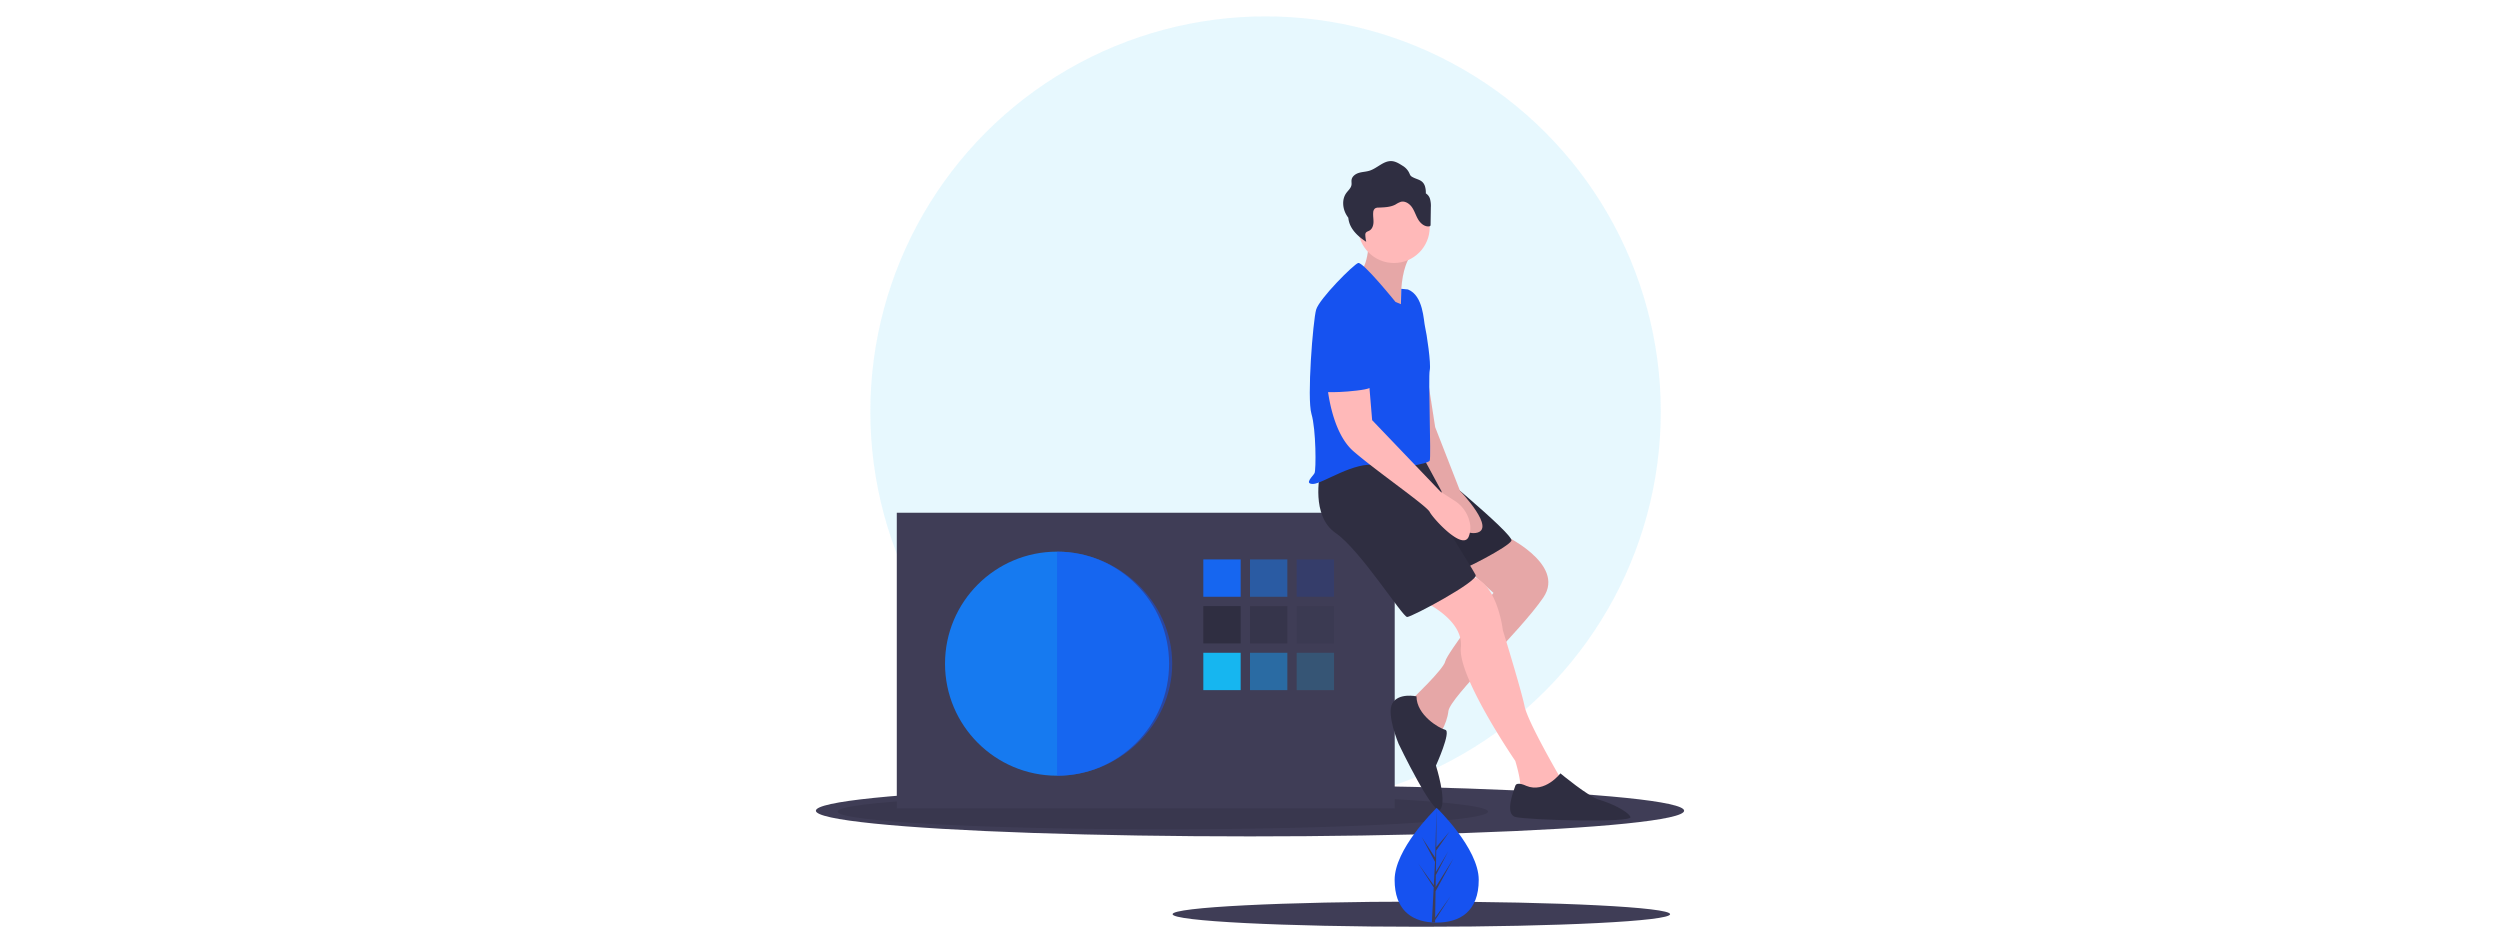 <?xml version="1.0" encoding="UTF-8" standalone="no"?>
<svg
   xmlns:dc="http://purl.org/dc/elements/1.1/"
   xmlns:cc="http://creativecommons.org/ns#"
   xmlns:rdf="http://www.w3.org/1999/02/22-rdf-syntax-ns#"
   xmlns:svg="http://www.w3.org/2000/svg"
   xmlns="http://www.w3.org/2000/svg"
   xmlns:xlink="http://www.w3.org/1999/xlink"
   xmlns:sodipodi="http://sodipodi.sourceforge.net/DTD/sodipodi-0.dtd"
   xmlns:inkscape="http://www.inkscape.org/namespaces/inkscape"
   id="ea878d0f-c60d-4637-874b-f3bcf7dfa137"
   data-name="Layer 1"
   width="1200"
   height="452.708"
   viewBox="0 0 1200 452.708"
   version="1.1"
   sodipodi:docname="img3.svg"
   inkscape:version="0.92.4 (5da689c313, 2019-01-14)">
  <defs
     id="defs113">
    <linearGradient
       id="bb74ba87-0e24-4c9d-a373-e17481b146a7"
       x1="345.7"
       y1="823.95"
       x2="345.7"
       y2="606.19"
       gradientTransform="translate(636.4)"
       gradientUnits="userSpaceOnUse">
      <stop
         offset="0"
         stop-color="gray"
         stop-opacity="0.25"
         id="stop2" />
      <stop
         offset="0.54"
         stop-color="gray"
         stop-opacity="0.12"
         id="stop4" />
      <stop
         offset="1"
         stop-color="gray"
         stop-opacity="0.1"
         id="stop6" />
    </linearGradient>
    <linearGradient
       id="9ace95f1-7a40-47d7-848c-20f8f7c52f52"
       x1="-254.27"
       y1="469.69"
       x2="-254.27"
       y2="232.12"
       gradientTransform="rotate(-2.2,1080.659,-27397.33)"
       xlink:href="#bb74ba87-0e24-4c9d-a373-e17481b146a7" />
    <linearGradient
       id="9ace95f1-7a40-47d7-848c-20f8f7c52f52-2"
       x1="-254.27"
       y1="469.69"
       x2="-254.27"
       y2="232.12"
       gradientTransform="matrix(0.792,-0.03,0.03,0.792,808.636,-0.198)"
       xlink:href="#bb74ba87-0e24-4c9d-a373-e17481b146a7" />
  </defs>
  <sodipodi:namedview
     pagecolor="#ffffff"
     bordercolor="#666666"
     borderopacity="1"
     objecttolerance="10"
     gridtolerance="10"
     guidetolerance="10"
     inkscape:pageopacity="0"
     inkscape:pageshadow="2"
     inkscape:window-width="1440"
     inkscape:window-height="837"
     id="namedview111"
     showgrid="false"
     fit-margin-top="0"
     fit-margin-left="0"
     fit-margin-right="0"
     fit-margin-bottom="0"
     inkscape:zoom="0.42753667"
     inkscape:cx="317.2299"
     inkscape:cy="332.51329"
     inkscape:window-x="-8"
     inkscape:window-y="-8"
     inkscape:window-maximized="1"
     inkscape:current-layer="ea878d0f-c60d-4637-874b-f3bcf7dfa137" />
  <title
     id="title2">annotation</title>
  <circle
     cx="607.469"
     cy="197.568"
     r="189.708"
     id="circle4"
     style="fill:#14b8f5;stroke-width:1;fill-opacity:0.098" />
  <ellipse
     cx="600"
     cy="389.144"
     rx="208.38"
     ry="12.324"
     id="ellipse14"
     style="fill:#3f3d56;stroke-width:1" />
  <ellipse
     cx="558.175"
     cy="389.569"
     rx="156.098"
     ry="8.499"
     id="ellipse16"
     style="opacity:0.1;stroke-width:1" />
  <ellipse
     cx="682.247"
     cy="438.812"
     rx="119.411"
     ry="6.036"
     id="ellipse22"
     style="fill:#3f3d56;stroke-width:1" />
  <rect
     x="430.458"
     y="246.116"
     width="239.002"
     height="141.907"
     id="rect24"
     style="fill:#3f3d56;stroke-width:1" />
  <circle
     cx="507.387"
     cy="318.564"
     r="53.775"
     id="circle26"
     style="fill:#167af0;stroke-width:1;fill-opacity:1" />
  <rect
     x="577.594"
     y="268.523"
     width="17.925"
     height="17.925"
     id="rect28"
     style="fill:#1666f0;stroke-width:1;fill-opacity:1" />
  <rect
     x="600"
     y="268.523"
     width="17.925"
     height="17.925"
     id="rect30"
     style="opacity:0.5;fill:#167af0;stroke-width:1;fill-opacity:1" />
  <rect
     x="622.406"
     y="268.523"
     width="17.925"
     height="17.925"
     id="rect32"
     style="opacity:0.2;fill:#1140bc;stroke-width:1;fill-opacity:1" />
  <rect
     x="577.594"
     y="290.929"
     width="17.925"
     height="17.925"
     id="rect34"
     style="fill:#2f2e41;stroke-width:1" />
  <rect
     x="600"
     y="290.929"
     width="17.925"
     height="17.925"
     id="rect36"
     style="opacity:0.5;fill:#2f2e41;stroke-width:1" />
  <rect
     x="622.406"
     y="290.929"
     width="17.925"
     height="17.925"
     id="rect38"
     style="opacity:0.2;fill:#2f2e41;stroke-width:1" />
  <rect
     x="577.594"
     y="313.335"
     width="17.925"
     height="17.925"
     id="rect40"
     style="fill:#16b6f0;stroke-width:1;fill-opacity:1" />
  <rect
     x="600"
     y="313.335"
     width="17.925"
     height="17.925"
     id="rect42"
     style="opacity:0.5;fill:#169af0;stroke-width:1;fill-opacity:1" />
  <rect
     x="622.406"
     y="313.335"
     width="17.925"
     height="17.925"
     id="rect44"
     style="opacity:0.2;fill:#16b6f0;stroke-width:1;fill-opacity:1" />
  <path
     d="m 507.387,264.788 v 107.551 c 29.699,0 55.269,-24.076 55.269,-53.775 0,-29.699 -25.57,-53.775 -55.269,-53.775 z"
     id="path46-7"
     inkscape:connector-curvature="0"
     style="opacity:0.5;fill:#1652f0;stroke-width:1;fill-opacity:1" />
  <path
     d="m 720.621,256.199 c 0,0 31.369,14.191 20.166,30.622 -11.203,16.431 -44.813,47.8 -45.56,54.522 -0.747,6.722 -5.228,12.697 -5.228,12.697 0,0 -14.938,-15.685 -13.444,-17.178 1.494,-1.494 16.431,-15.685 17.178,-19.419 0.747,-3.734 23.153,-32.863 23.153,-32.863 l -20.166,-17.925 z"
     id="path48-7"
     inkscape:connector-curvature="0"
     style="fill:#ffb9b9;stroke-width:1" />
  <path
     d="m 720.621,256.199 c 0,0 31.369,14.191 20.166,30.622 -11.203,16.431 -44.813,47.8 -45.56,54.522 -0.747,6.722 -5.228,12.697 -5.228,12.697 0,0 -14.938,-15.685 -13.444,-17.178 1.494,-1.494 16.431,-15.685 17.178,-19.419 0.747,-3.734 23.153,-32.863 23.153,-32.863 l -20.166,-17.925 z"
     id="path50-2"
     inkscape:connector-curvature="0"
     style="opacity:0.1;stroke-width:1" />
  <path
     d="m 681.037,287.568 c 0,0 21.66,8.963 20.166,23.153 -1.494,14.191 26.141,54.522 26.141,54.522 0,0 2.988,9.709 2.241,12.697 -0.747,2.988 19.419,2.241 19.419,2.241 v -6.722 c 0,0 -15.685,-26.888 -17.178,-34.357 -1.494,-7.469 -10.456,-36.597 -10.456,-36.597 0,0 -2.988,-26.141 -17.925,-26.141 a 28.008,28.008 0 0 0 -22.406,11.203 z"
     id="path52-0"
     inkscape:connector-curvature="0"
     style="fill:#ffb9b9;stroke-width:1" />
  <path
     d="m 682.157,219.975 c 0,0 44.813,36.597 43.319,39.585 -1.494,2.988 -23.153,14.191 -26.888,14.938 -3.734,0.747 -30.158,-54.522 -30.158,-54.522 z"
     id="path54-9"
     inkscape:connector-curvature="0"
     style="fill:#2f2e41;stroke-width:1" />
  <path
     d="m 682.157,219.975 c 0,0 44.813,36.597 43.319,39.585 -1.494,2.988 -23.153,14.191 -26.888,14.938 -3.734,0.747 -30.158,-54.522 -30.158,-54.522 z"
     id="path56-1"
     inkscape:connector-curvature="0"
     style="opacity:0.1;stroke-width:1" />
  <path
     d="m 633.61,227.444 c 0,0 -4.481,20.166 7.469,28.381 11.95,8.216 32.116,40.332 34.357,40.332 2.241,0 34.357,-17.178 32.863,-20.166 -1.494,-2.988 -17.925,-29.128 -17.925,-29.128 l -5.228,-27.635 c 0,0 -45.56,-1.494 -51.535,8.216 z"
     id="path58-4"
     inkscape:connector-curvature="0"
     style="fill:#2f2e41;stroke-width:1" />
  <path
     d="m 682.157,161.719 6.722,43.319 11.95,30.622 c 0,0 17.925,18.672 7.469,20.166 -10.456,1.494 -16.431,-20.166 -16.431,-20.166 l -9.709,-17.925 z"
     id="path60-5"
     inkscape:connector-curvature="0"
     style="fill:#ffb9b9;stroke-width:1" />
  <path
     d="m 682.157,161.719 6.722,43.319 11.95,30.622 c 0,0 17.925,18.672 7.469,20.166 -10.456,1.494 -16.431,-20.166 -16.431,-20.166 l -9.709,-17.925 z"
     id="path62-0"
     inkscape:connector-curvature="0"
     style="opacity:0.1;stroke-width:1" />
  <path
     d="m 657.136,113.545 c 0,0 0,15.685 -5.228,17.178 -5.228,1.494 20.913,21.66 20.913,21.66 0,0 -2.988,-26.141 7.469,-32.863 z"
     id="path64-2"
     inkscape:connector-curvature="0"
     style="fill:#ffb9b9;stroke-width:1" />
  <path
     d="m 657.136,113.545 c 0,0 0,15.685 -5.228,17.178 -5.228,1.494 20.913,21.66 20.913,21.66 0,0 -2.988,-26.141 7.469,-32.863 z"
     id="path66-9"
     inkscape:connector-curvature="0"
     style="opacity:0.1;stroke-width:1" />
  <circle
     cx="669.087"
     cy="109.063"
     r="17.178"
     id="circle68"
     style="fill:#ffb9b9;stroke-width:1" />
  <path
     d="m 669.833,144.914 c 0,0 -15.685,-19.419 -17.925,-18.672 -2.241,0.747 -18.672,17.178 -20.166,22.406 -1.494,5.228 -4.481,42.572 -2.241,50.041 2.241,7.469 2.241,26.888 1.494,28.381 -0.747,1.494 -5.228,5.228 -0.747,5.228 4.481,0 20.166,-11.203 30.622,-8.963 10.456,2.241 24.647,-0.747 25.394,-2.241 0.747,-1.494 -0.747,-40.332 0,-43.319 0.747,-2.988 -1.494,-17.925 -2.241,-20.913 -0.747,-2.988 -0.747,-14.938 -8.216,-17.925 l -3.185,-0.315 -0.178,7.388 z"
     id="path70"
     inkscape:connector-curvature="0"
     style="fill:#1652f0;stroke-width:1;fill-opacity:1" />
  <path
     d="m 636.971,183.752 c 0,0 1.494,23.153 12.697,32.863 11.203,9.709 35.103,26.141 36.597,29.128 1.494,2.988 15.685,18.672 18.672,11.95 a 11.175,11.175 0 0 0 0.599,-6.622 16.471,16.471 0 0 0 -7.397,-10.765 l -6.646,-4.273 -32.863,-34.357 -1.494,-17.925 z"
     id="path72-5"
     inkscape:connector-curvature="0"
     style="fill:#ffb9b9;stroke-width:1" />
  <path
     d="m 679.916,334.248 c 0,0 -8.589,-1.867 -11.577,3.361 -2.988,5.228 2.988,19.419 2.988,19.419 0,0 17.178,35.85 20.166,31.369 2.988,-4.481 -2.241,-20.913 -2.241,-20.913 0,0 7.469,-16.431 4.481,-17.178 -2.988,-0.747 -13.817,-7.095 -13.817,-16.058 z"
     id="path74"
     inkscape:connector-curvature="0"
     style="fill:#2f2e41;stroke-width:1" />
  <path
     d="m 732.571,377.194 c 0,0 -4.481,-2.241 -5.228,0 -0.747,2.241 -5.228,13.444 0,14.938 5.228,1.494 56.763,2.988 55.269,0 -1.494,-2.988 -9.709,-6.722 -14.938,-8.216 -5.228,-1.494 -18.672,-12.697 -18.672,-12.697 0,0 -7.469,9.709 -16.431,5.975 z"
     id="path76-0"
     inkscape:connector-curvature="0"
     style="fill:#2f2e41;stroke-width:1" />
  <path
     d="m 686.391,95.43 a 4.6,4.6 0 0 0 -1.995,-2.604 10.558,10.558 0 0 0 -0.421,-3.437 c -1.098,-3.245 -3.698,-3.059 -6.151,-4.493 -1.064,-0.622 -0.999,-1.173 -1.553,-2.195 a 8.146,8.146 0 0 0 -3.139,-3.203 c -1.574,-1.003 -3.235,-2.036 -5.097,-2.162 -3.913,-0.267 -6.913,3.414 -10.653,4.595 -1.648,0.521 -3.42,0.542 -5.077,1.034 -1.657,0.492 -3.31,1.667 -3.557,3.378 -0.114,0.79 0.087,1.6 -0.029,2.39 -0.23,1.569 -1.607,2.669 -2.529,3.96 -2.038,2.855 -1.805,6.888 -0.175,9.994 a 14.049,14.049 0 0 0 1.175,1.839 11.315,11.315 0 0 0 1.241,4.202 c 1.63,3.106 4.435,5.427 7.365,7.355 a 17.385,17.385 0 0 1 -0.435,-3.136 2.164,2.164 0 0 1 0.133,-1.039 c 0.326,-0.682 1.189,-0.864 1.846,-1.237 1.362,-0.774 1.896,-2.486 1.935,-4.052 0.039,-1.566 -0.292,-3.134 -0.128,-4.692 a 2.564,2.564 0 0 1 0.878,-1.886 3.031,3.031 0 0 1 1.655,-0.394 c 2.79,-0.114 5.705,-0.165 8.166,-1.484 a 12.102,12.102 0 0 1 2.542,-1.286 c 2.091,-0.545 4.229,0.92 5.434,2.715 1.205,1.794 1.806,3.929 2.918,5.782 1.112,1.853 3.033,3.506 5.183,3.287 a 0.86,0.86 0 0 0 0.642,-0.286 0.963,0.963 0 0 0 0.118,-0.547 l 0.12,-8.219 a 12.423,12.423 0 0 0 -0.414,-4.177 z"
     id="path78"
     inkscape:connector-curvature="0"
     style="fill:#2f2e41;stroke-width:1" />
  <path
     d="m 643.693,145.661 c 0,0 16.431,7.469 15.684,23.153 -0.747,15.684 4.481,17.178 -8.216,18.672 -12.697,1.494 -15.685,0 -16.431,1.494 -0.747,1.494 -5.228,-34.357 -2.241,-38.091 2.988,-3.734 11.203,-5.228 11.203,-5.228 z"
     id="path80"
     inkscape:connector-curvature="0"
     style="fill:#1652f0;stroke-width:1;fill-opacity:1" />
  <path
     d="m 709.792,422.33 c 0,15.204 -9.037,20.512 -20.187,20.512 -0.258,0 -0.517,-0.004 -0.773,-0.009 -0.516,-0.011 -1.029,-0.035 -1.535,-0.071 -10.063,-0.712 -17.879,-6.293 -17.879,-20.432 0,-14.63 18.695,-33.092 20.103,-34.462 v -0.002 c 0.054,-0.054 0.082,-0.08 0.082,-0.08 0,0 20.187,19.342 20.187,34.543 z"
     id="path142-8"
     inkscape:connector-curvature="0"
     style="fill:#1652f0;stroke-width:1;fill-opacity:1" />
  <path
     d="m 688.869,440.516 7.384,-10.315 -7.402,11.449 -0.019,1.184 c -0.517,-0.011 -1.029,-0.035 -1.535,-0.071 l 0.795,-15.209 -0.005,-0.119 0.013,-0.021 0.076,-1.438 -7.421,-11.477 7.443,10.399 0.019,0.305 0.6,-11.492 -6.353,-11.859 6.431,9.844 0.626,-23.827 v -0.082 0.08 l -0.104,18.788 6.325,-7.449 -6.351,9.067 -0.167,10.289 5.906,-9.875 -5.931,11.389 -0.093,5.721 8.571,-13.745 -8.604,15.741 z"
     id="path144-8"
     inkscape:connector-curvature="0"
     style="fill:#3f3d56;stroke-width:1" />
</svg>
